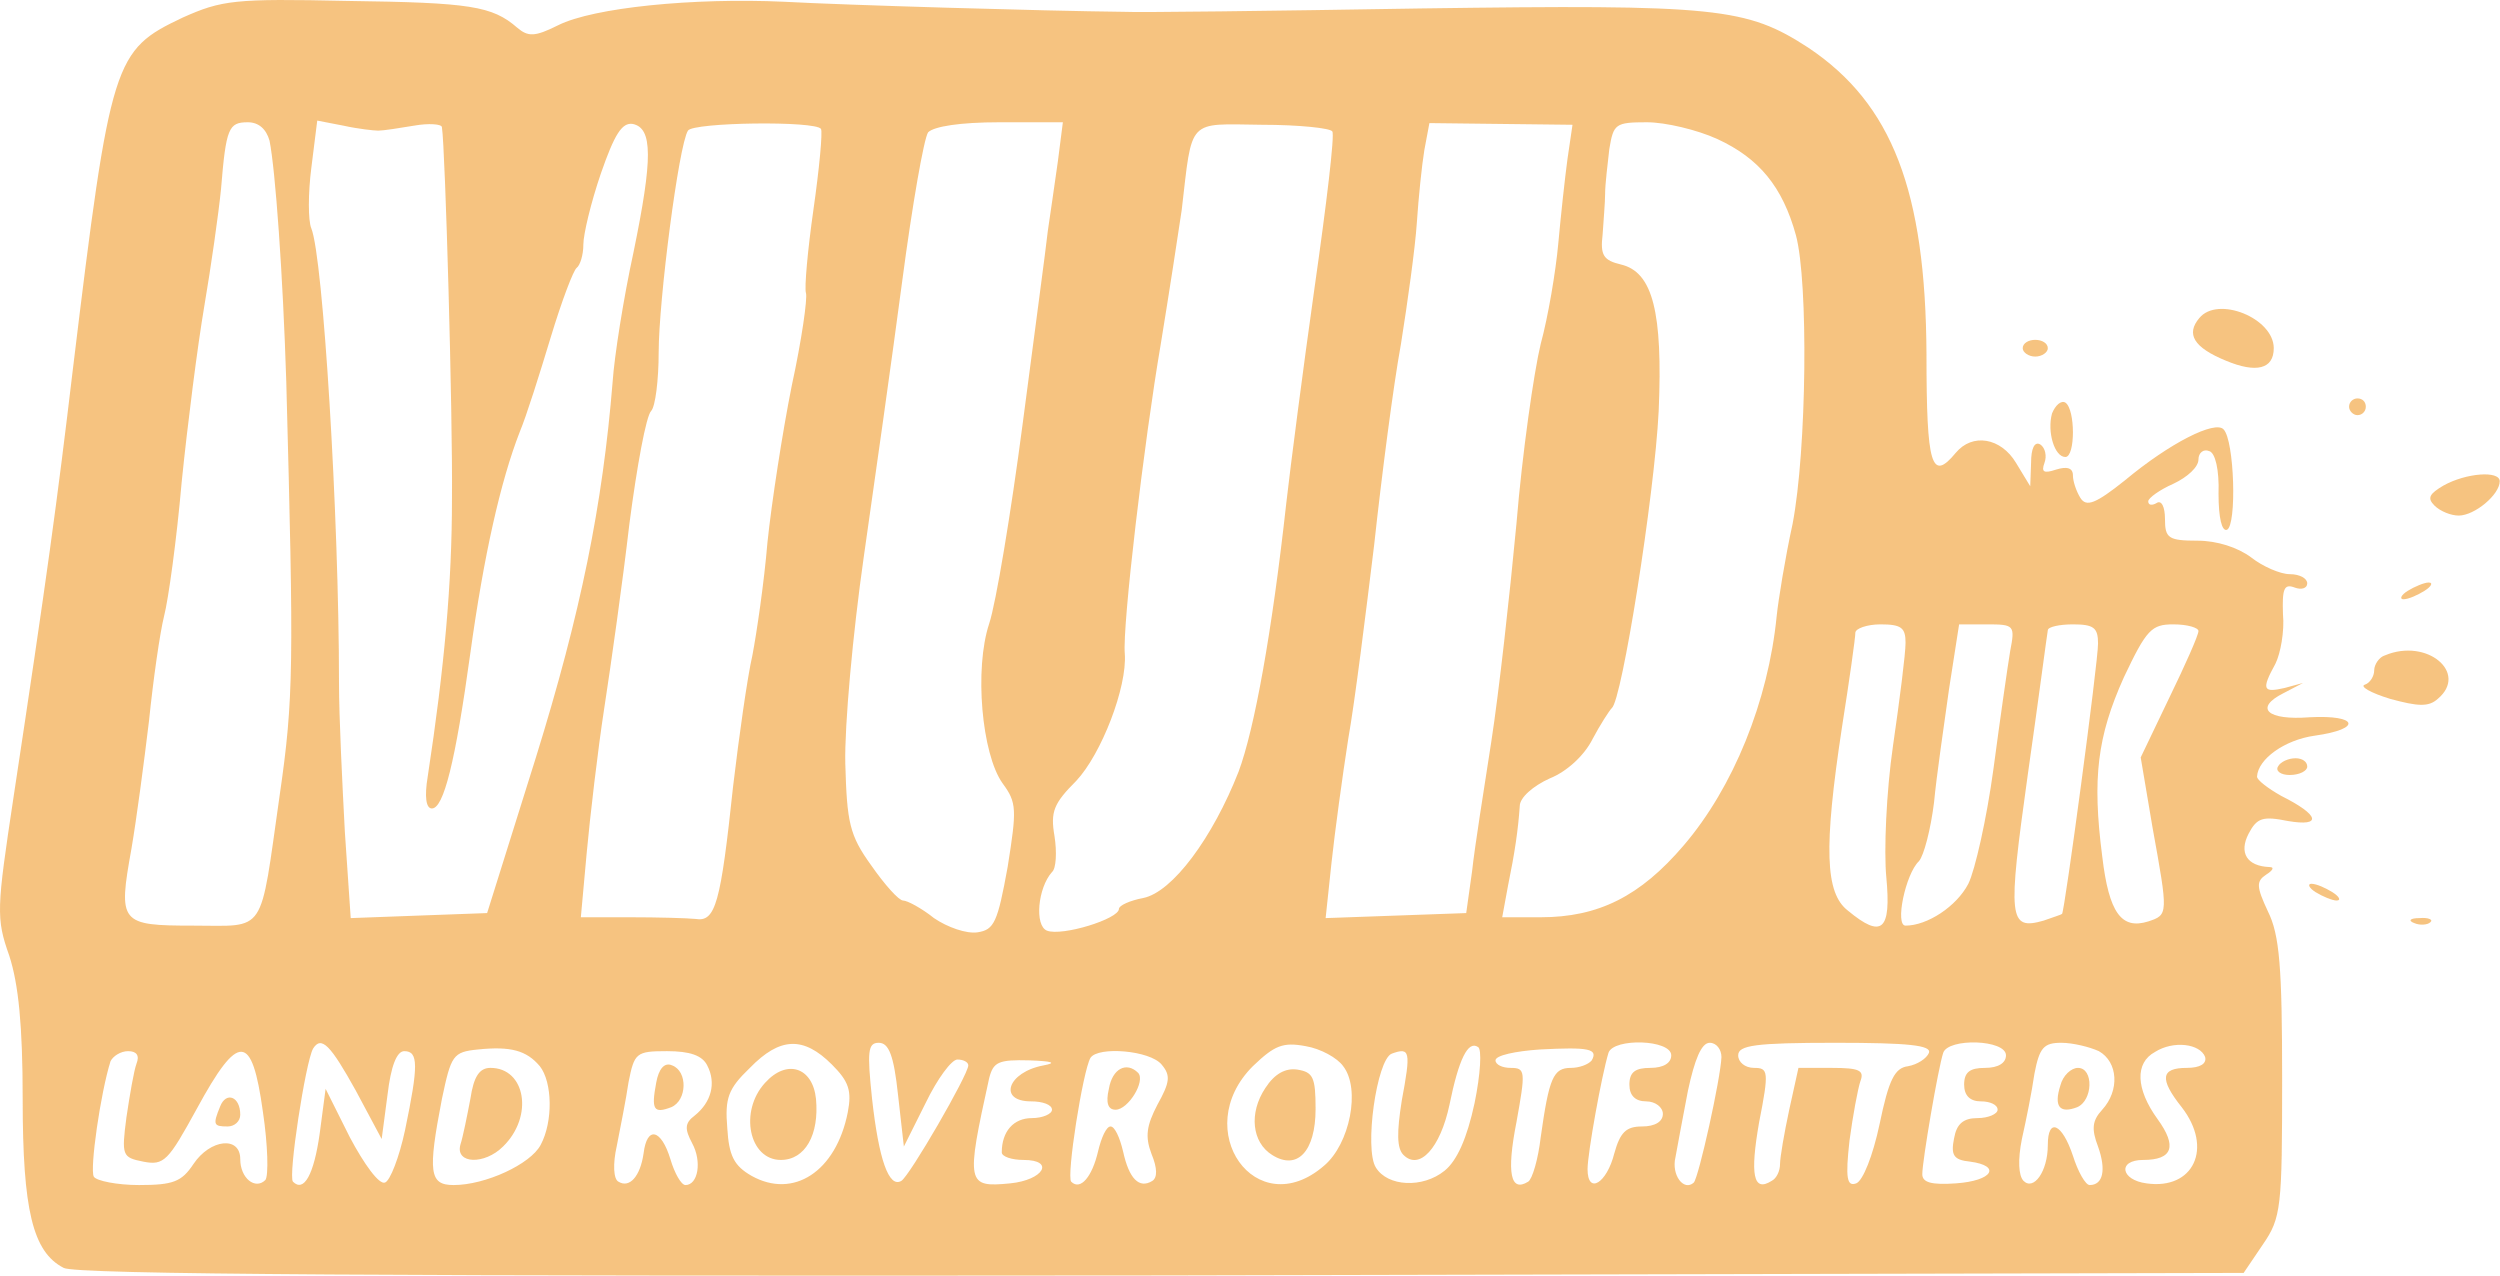 <svg width="1756" height="896" viewBox="0 0 1756 896" fill="none" xmlns="http://www.w3.org/2000/svg">
<path d="M128.194 12.405C79.995 35.329 77.644 41.207 51.193 259.279C40.025 353.326 32.972 405.052 9.46 560.23C-2.296 638.406 -2.884 644.872 6.521 671.323C12.987 691.308 15.926 720.11 15.926 771.836C15.926 850.012 22.979 879.402 44.728 890.57C52.957 895.273 278.67 896.448 816.502 895.86L1575.93 894.097L1589.45 874.112C1602.38 855.303 1602.97 848.249 1602.97 757.729C1602.97 679.552 1601.21 656.628 1592.98 640.17C1584.75 622.536 1584.75 619.009 1591.8 614.307C1596.5 611.368 1597.68 609.017 1594.15 609.017C1578.28 608.429 1572.41 599.024 1579.46 585.505C1585.34 574.337 1589.45 573.161 1607.09 576.688C1631.18 580.803 1629.42 572.573 1602.38 559.054C1592.98 553.764 1585.34 547.886 1585.34 545.535C1585.92 533.191 1604.73 519.672 1625.89 516.733C1659.4 512.031 1656.46 502.038 1622.37 503.801C1592.39 506.153 1582.99 497.336 1604.15 486.755L1617.67 479.702L1604.73 483.229C1589.45 486.755 1588.28 484.404 1598.27 466.183C1601.8 459.129 1604.73 443.259 1603.56 431.503C1602.97 413.869 1604.15 409.754 1611.79 412.693C1616.49 414.457 1620.6 413.281 1620.6 409.754C1620.6 406.228 1615.31 403.289 1608.26 403.289C1601.8 403.289 1589.45 397.998 1581.22 391.533C1571.82 384.479 1557.12 379.777 1543.6 379.777C1523.03 379.777 1520.68 378.013 1520.68 364.494C1520.68 356.265 1518.33 350.975 1514.8 353.326C1511.86 355.089 1508.92 355.089 1508.92 352.15C1508.92 349.799 1517.15 343.921 1526.56 339.807C1536.55 335.104 1544.19 328.051 1544.19 322.761C1544.19 318.058 1547.72 315.119 1551.83 316.883C1555.95 318.058 1558.89 329.814 1558.3 346.86C1558.3 363.906 1560.65 373.311 1564.18 372.136C1571.23 369.197 1569.47 309.241 1561.83 301.6C1555.95 295.134 1524.21 311.005 1492.47 337.456C1471.89 353.914 1465.43 356.265 1461.31 349.799C1458.37 345.097 1456.02 338.043 1456.02 333.929C1456.02 328.639 1451.91 327.463 1444.27 329.814C1435.45 332.753 1433.69 331.578 1436.04 325.112C1437.8 320.41 1436.62 314.532 1433.1 312.18C1428.98 309.829 1426.63 315.119 1426.63 325.112L1426.04 341.57L1416.05 325.112C1405.47 307.478 1385.49 303.951 1373.73 318.058C1356.68 338.631 1353.16 327.463 1353.16 248.699C1352.57 134.079 1329.06 72.948 1270.28 33.566C1226.78 5.352 1206.8 3.001 997.542 5.94C892.327 7.703 798.868 8.879 788.875 8.291C733.623 7.703 593.728 3.588 550.819 1.237C486.749 -1.702 416.801 5.352 392.114 17.695C375.656 25.925 370.953 25.925 363.312 19.459C345.678 4.176 330.396 1.825 243.99 0.649C164.638 -1.114 155.821 0.062 128.194 12.405ZM189.325 98.811C193.44 119.384 198.73 192.858 201.081 268.096C206.371 467.358 206.371 490.282 196.379 559.054C182.271 657.804 187.562 650.162 135.836 650.162C84.11 650.162 82.934 648.399 92.339 596.085C95.866 575.512 101.156 535.542 104.683 506.153C107.622 477.351 112.324 444.434 115.263 432.678C118.202 421.51 124.08 379.189 127.607 338.631C131.721 298.073 138.775 242.821 143.477 215.194C148.179 187.568 153.47 150.537 155.233 132.903C158.76 89.994 160.523 85.88 174.042 85.88C181.684 85.88 186.974 90.582 189.325 98.811ZM265.738 91.758C269.265 91.758 280.433 89.994 291.013 88.231C301.006 86.467 310.411 87.055 310.411 89.406C312.762 104.101 318.052 291.608 317.464 350.387C317.464 409.754 312.174 468.534 300.418 545.535C298.067 559.642 299.243 567.871 303.357 567.871C311.586 567.871 319.815 535.542 330.396 458.541C339.8 390.357 351.556 338.043 365.076 303.364C369.778 292.195 379.183 262.218 386.824 236.943C394.465 211.668 402.694 189.919 405.046 188.156C407.397 186.393 409.748 179.339 409.748 171.698C409.748 164.644 415.038 142.308 422.092 121.735C431.496 94.697 436.786 85.88 444.428 87.055C458.535 89.994 458.535 111.155 445.016 176.988C437.962 209.316 431.496 250.462 430.321 268.096C423.267 355.09 407.985 430.327 376.244 532.603L342.152 641.345L293.952 643.109L246.341 644.872L242.226 584.329C240.463 550.825 238.112 503.801 238.112 479.702C238.112 362.143 226.944 181.102 218.715 160.53C216.364 155.239 216.364 135.842 218.715 117.621L222.829 84.704L241.051 88.231C251.631 90.582 262.799 91.758 265.738 91.758ZM576.682 90.582C577.857 92.933 575.506 118.208 571.391 147.01C567.277 175.812 564.926 202.263 566.101 205.79C567.277 209.316 563.162 238.706 556.109 271.035C549.643 303.364 542.002 352.738 539.063 380.952C536.711 409.167 531.421 445.022 528.482 460.305C524.956 475.587 519.078 517.321 514.963 552.001C506.146 634.88 502.619 647.811 488.512 645.46C482.634 644.872 462.062 644.284 442.664 644.284H407.985L412.099 599.024C414.45 573.749 419.74 527.901 424.443 497.336C429.145 466.77 437.374 408.579 442.077 368.021C447.367 327.463 453.832 292.195 457.359 288.669C460.298 285.73 462.649 266.92 462.649 247.523C462.649 211.08 476.756 101.75 483.222 91.758C486.749 85.88 573.155 84.704 576.682 90.582ZM743.027 113.506C740.676 129.376 737.737 151.125 735.974 162.293C734.798 173.461 726.569 234.592 718.34 297.486C710.111 360.38 699.531 423.861 694.828 437.968C684.248 469.709 689.538 529.664 704.233 550.237C714.225 563.756 714.225 568.459 707.76 609.017C700.706 647.811 698.355 653.101 686.599 654.865C678.958 656.04 665.438 651.338 656.034 644.872C647.217 637.819 637.224 632.528 634.285 632.528C631.346 632.528 621.354 621.36 611.949 607.841C596.667 586.68 594.903 577.864 593.728 536.13C593.14 509.679 599.018 445.022 606.659 391.533C614.3 338.043 626.644 251.05 633.698 197.561C640.751 144.071 648.98 97.048 651.919 92.933C656.034 88.819 674.255 85.88 701.882 85.88H746.554L743.027 113.506ZM935.824 92.345C937.587 94.697 931.709 143.484 923.48 201.087C915.251 259.279 906.434 327.463 903.495 353.326C893.503 443.846 881.159 512.031 869.991 542.008C851.769 588.444 823.555 626.65 802.982 630.765C793.578 632.528 785.936 636.055 785.936 638.406C785.936 645.46 745.966 657.804 735.386 653.689C726.569 650.162 728.92 623.712 738.913 612.543C741.852 610.192 742.44 598.436 740.676 587.268C737.737 570.222 740.088 564.344 755.959 548.474C773.593 529.664 791.814 482.641 790.051 459.129C788.287 439.732 803.57 310.417 815.326 241.645C821.204 205.79 827.67 163.469 830.021 147.598C837.662 82.353 833.548 87.055 886.449 87.643C912.312 87.643 934.648 89.994 935.824 92.345ZM1100.99 111.743C1099.23 124.674 1096.29 151.713 1094.53 171.11C1092.77 190.507 1087.47 222.248 1082.18 241.645C1077.48 261.042 1069.25 318.058 1065.14 368.021C1060.44 417.983 1052.79 486.755 1047.5 520.847C1042.21 554.94 1035.75 595.497 1033.99 611.956L1029.87 641.345L980.496 643.109L931.122 644.872L935.236 606.078C937.587 584.329 942.877 545.535 946.992 519.084C951.694 492.633 959.336 430.915 965.214 382.716C970.504 333.929 978.733 270.447 984.023 241.645C988.725 212.255 994.016 174.049 995.191 156.415C996.367 138.781 998.718 115.857 1000.48 105.277L1004.01 86.467L1053.97 87.055L1104.52 87.643L1100.99 111.743ZM1206.21 97.635C1235.6 111.155 1252.06 131.14 1261.46 165.232C1270.28 198.148 1269.1 315.707 1259.11 368.021C1253.82 392.121 1249.12 421.51 1247.94 432.678C1242.06 492.633 1217.38 553.176 1182.7 593.734C1152.13 629.589 1122.74 644.284 1082.18 644.284H1055.15L1059.26 621.948C1063.96 599.024 1066.31 583.154 1067.49 566.108C1067.49 560.23 1076.89 552.001 1088.65 546.71C1100.41 542.008 1112.75 530.84 1118.63 519.084C1123.92 509.092 1130.38 499.099 1132.15 497.336C1139.2 492.046 1162.12 348.036 1165.06 288.669C1168 219.309 1160.95 191.095 1138.61 185.805C1126.27 182.866 1123.92 179.339 1125.68 164.644C1126.27 155.239 1127.44 142.308 1127.44 135.842C1127.44 129.376 1129.21 115.269 1130.38 104.689C1133.32 87.055 1134.5 85.88 1156.83 85.88C1169.77 85.88 1192.1 91.17 1206.21 97.635ZM1338.46 451.488C1338.46 459.129 1334.35 491.458 1329.65 523.786C1324.94 556.115 1323.18 597.849 1324.94 616.07C1328.47 653.689 1322 659.567 1297.91 639.582C1282.03 627.238 1280.86 596.085 1293.79 510.855C1299.08 477.351 1303.2 447.961 1303.2 444.434C1303.2 441.495 1311.42 438.556 1320.83 438.556C1335.52 438.556 1338.46 440.907 1338.46 451.488ZM1411.94 457.366C1410.17 467.946 1404.88 504.977 1400.18 540.245C1395.48 574.925 1387.25 611.368 1382.55 620.773C1374.32 636.643 1353.75 650.162 1338.46 650.162C1330.82 650.162 1338.46 613.719 1347.87 604.902C1351.39 600.788 1356.1 582.566 1358.45 563.756C1360.21 544.947 1365.5 509.092 1369.03 483.816L1376.08 438.556H1395.48C1414.88 438.556 1415.46 439.144 1411.94 457.366ZM1473.66 452.076C1473.66 465.595 1450.14 640.758 1448.38 641.933C1447.79 642.521 1441.91 644.284 1435.45 646.635C1410.76 653.689 1410.17 645.46 1424.28 544.359C1431.92 490.87 1437.8 445.61 1438.39 442.671C1438.39 440.32 1446.62 438.556 1456.02 438.556C1470.72 438.556 1473.66 440.907 1473.66 452.076ZM1544.19 443.259C1544.19 446.198 1534.79 467.358 1523.62 490.282L1503.63 532.016L1511.86 580.803C1523.03 642.521 1523.03 642.521 1508.92 647.223C1490.11 653.101 1481.3 641.345 1476.59 601.375C1469.54 546.71 1473.07 517.321 1491.88 475.587C1507.75 442.083 1511.27 438.556 1526.56 438.556C1536.55 438.556 1544.19 440.907 1544.19 443.259ZM249.868 765.958L268.089 800.05L272.204 768.897C274.555 748.912 278.67 738.331 283.96 738.331C293.952 738.331 293.952 748.324 284.548 793.584C280.433 812.981 273.967 829.44 270.441 830.615C266.326 832.379 255.746 817.684 245.753 798.874L228.707 764.782L224.593 795.935C220.478 825.325 213.425 837.669 205.783 830.027C202.256 826.501 214.6 745.973 219.89 736.568C225.768 727.163 232.234 734.217 249.868 765.958ZM379.183 748.912C387.999 760.08 388.587 787.706 379.77 804.164C372.717 817.684 340.976 832.379 318.64 832.379C301.594 832.379 300.418 823.562 310.411 771.836C316.876 741.27 318.052 738.919 335.686 737.156C358.61 734.805 369.778 737.744 379.183 748.912ZM584.323 747.736C596.079 759.492 598.43 765.958 595.491 781.24C587.262 822.974 557.284 842.371 527.895 825.913C515.551 818.859 512.024 811.806 510.849 792.409C509.085 771.248 511.436 764.782 526.719 750.087C547.88 728.339 564.338 727.751 584.323 747.736ZM630.759 768.897L634.873 805.34L650.156 774.775C658.385 757.729 668.377 744.209 672.492 744.209C676.607 744.209 680.133 745.973 680.133 748.324C680.133 754.79 638.988 825.913 633.11 829.44C624.293 834.73 617.239 814.157 612.537 771.836C609.01 738.331 609.598 732.453 617.239 732.453C624.293 732.453 627.82 741.27 630.759 768.897ZM943.465 748.912C955.809 764.782 948.168 803.577 929.946 818.859C882.335 860.005 835.311 793.584 879.983 748.912C895.266 734.217 901.144 731.866 917.014 734.805C927.595 736.568 939.351 743.034 943.465 748.912ZM1035.75 774.775C1030.46 799.462 1023.41 815.333 1014.59 822.386C999.306 834.73 974.618 833.554 966.389 820.035C958.16 807.103 966.977 744.209 977.557 740.095C990.489 735.392 991.077 738.331 984.611 773.011C981.084 795.347 981.084 806.516 985.786 811.218C996.955 822.386 1011.65 806.516 1018.12 775.95C1024.58 744.209 1031.05 730.69 1038.1 735.392C1041.04 736.568 1039.86 754.79 1035.75 774.775ZM1118.04 744.797C1115.69 747.736 1109.22 750.087 1103.35 750.087C1091 750.087 1088.06 757.141 1082.18 798.874C1080.42 814.157 1076.31 828.264 1073.37 830.027C1061.02 837.669 1058.09 824.149 1065.14 788.294C1071.6 752.438 1071.6 750.087 1061.02 750.087C1055.15 750.087 1050.44 747.736 1050.44 744.797C1050.44 741.27 1064.55 738.331 1081.6 737.156C1115.69 735.392 1122.74 736.568 1118.04 744.797ZM1173.88 741.27C1173.88 746.561 1168.59 750.087 1159.19 750.087C1148.61 750.087 1144.49 753.026 1144.49 761.843C1144.49 769.485 1148.61 773.599 1156.25 773.599C1162.71 773.599 1168 777.714 1168 782.416C1168 787.706 1162.71 791.233 1153.31 791.233C1142.14 791.233 1138.03 795.347 1133.91 810.042C1128.62 831.203 1115.1 839.432 1115.1 821.21C1115.1 810.042 1125.09 754.79 1129.8 739.507C1133.32 728.927 1173.88 730.102 1173.88 741.27ZM1209.15 742.446C1208.56 757.729 1193.28 826.501 1189.75 830.615C1182.7 837.081 1173.88 825.325 1176.82 812.981C1178 805.928 1182.11 784.767 1185.64 765.958C1190.34 744.209 1195.04 732.453 1200.92 732.453C1205.62 732.453 1209.15 737.156 1209.15 742.446ZM1354.92 739.507C1353.16 743.622 1346.69 747.736 1340.23 748.912C1330.82 750.087 1326.71 758.316 1320.24 789.47C1315.54 811.806 1308.49 829.44 1303.78 831.203C1297.32 833.554 1296.14 827.676 1299.08 801.225C1301.43 783.592 1304.96 764.782 1306.72 759.492C1309.66 751.851 1306.13 750.087 1286.74 750.087H1263.23L1256.76 779.477C1253.23 795.935 1250.29 812.981 1250.29 817.684C1250.29 822.386 1247.94 827.676 1244.42 829.44C1231.48 837.669 1229.13 825.325 1235.6 788.294C1242.65 752.438 1242.06 750.087 1232.07 750.087C1225.61 750.087 1220.9 745.973 1220.9 741.27C1220.9 734.217 1232.66 732.453 1289.09 732.453C1340.81 732.453 1356.68 734.217 1354.92 739.507ZM1409 741.27C1409 746.561 1403.71 750.087 1394.3 750.087C1383.72 750.087 1379.61 753.026 1379.61 761.843C1379.61 769.485 1383.72 773.599 1391.36 773.599C1397.83 773.599 1403.12 775.95 1403.12 779.477C1403.12 782.416 1396.65 785.355 1389.01 785.355C1379.02 785.355 1374.32 789.47 1372.56 799.462C1370.2 811.218 1371.97 814.745 1383.72 815.92C1406.06 818.859 1399.59 829.44 1373.73 831.203C1356.68 832.379 1350.22 830.615 1350.22 824.737C1350.22 815.333 1361.39 750.087 1364.91 739.507C1368.44 728.927 1409 730.102 1409 741.27ZM1474.24 738.331C1487.76 745.973 1488.94 765.958 1476.59 779.477C1469.54 787.118 1468.95 792.996 1473.66 805.34C1479.53 821.798 1477.18 832.379 1467.78 832.379C1464.84 832.379 1459.55 822.974 1456.02 811.806C1448.38 788.882 1438.39 784.767 1438.39 804.164C1438.39 822.974 1428.4 836.493 1421.34 829.44C1417.82 825.913 1417.23 814.745 1420.17 800.05C1423.11 787.118 1427.22 766.546 1428.98 754.202C1432.51 735.98 1435.45 732.453 1447.79 732.453C1456.02 732.453 1467.78 735.392 1474.24 738.331ZM1548.89 742.446C1550.07 747.148 1545.37 750.087 1535.96 750.087C1517.74 750.087 1516.56 757.729 1532.44 777.714C1554.77 806.516 1540.66 835.905 1507.75 831.203C1489.53 828.852 1487.18 814.745 1505.4 814.745C1525.97 814.745 1529.5 805.34 1515.39 785.943C1500.11 764.782 1499.52 746.561 1513.63 738.919C1526.56 730.69 1545.37 733.041 1548.89 742.446ZM95.866 747.148C94.102 751.851 91.163 768.897 88.812 784.767C85.285 811.806 85.873 812.981 100.568 815.92C115.263 818.859 118.202 815.332 138.187 778.889C167.577 724.812 176.981 725.4 184.623 780.653C188.149 804.164 188.737 825.913 186.386 828.852C179.332 835.905 168.752 827.676 168.752 814.157C168.752 797.699 147.592 800.05 135.836 817.684C127.607 830.027 121.729 832.379 97.629 832.379C82.346 832.379 67.651 829.44 65.888 826.501C62.949 821.21 70.591 767.721 77.644 745.385C79.407 741.858 84.698 738.331 89.988 738.331C95.866 738.331 98.217 741.27 95.866 747.148ZM496.741 748.324C503.207 760.668 499.68 774.187 487.925 783.592C480.871 788.882 480.871 792.996 486.161 802.989C493.215 815.92 490.276 832.379 481.459 832.379C478.52 832.379 473.817 824.149 470.879 814.157C464.413 792.996 454.42 790.645 452.069 810.042C449.718 826.501 442.077 834.73 434.435 830.027C430.908 828.264 430.321 817.684 433.26 804.752C435.611 792.409 439.725 772.424 441.489 760.08C445.603 739.507 446.779 738.331 468.527 738.331C484.398 738.331 493.215 741.27 496.741 748.324ZM815.914 747.736C822.38 755.377 821.792 760.08 812.975 775.95C805.334 790.645 804.158 798.286 808.86 810.63C812.975 820.623 812.975 827.088 809.448 829.44C800.043 835.318 792.99 827.676 788.875 808.867C786.524 798.874 782.997 791.233 780.058 791.233C777.119 791.233 773.593 798.874 771.241 808.867C767.127 826.501 758.898 836.493 752.432 830.027C748.905 826.501 760.661 751.851 765.951 743.034C771.241 734.805 807.685 737.744 815.914 747.736ZM733.035 748.324C707.76 753.026 700.706 773.599 724.218 773.599C732.447 773.599 738.913 775.95 738.913 779.477C738.913 782.416 732.447 785.355 724.806 785.355C711.874 785.355 703.645 794.76 703.645 809.455C703.645 812.394 710.699 814.745 718.928 814.745C741.264 814.745 733.035 828.852 709.523 831.203C678.958 834.142 678.37 831.791 694.828 757.141C697.767 745.973 701.294 744.209 723.042 744.797C739.501 745.385 742.44 746.561 733.035 748.324Z" fill="#F1A037" fill-opacity="0.63"/>
<path d="M330.396 771.825C328.045 784.169 325.106 798.864 323.343 804.154C319.816 817.673 340.389 818.261 353.32 805.33C375.069 784.169 369.191 750.077 344.503 750.077C336.862 750.077 332.748 755.955 330.396 771.825Z" fill="#F1A037" fill-opacity="0.63"/>
<path d="M537.299 760.665C519.077 780.65 526.131 814.742 548.467 814.742C565.513 814.742 575.506 797.108 573.154 771.833C570.803 749.497 552.582 743.619 537.299 760.665Z" fill="#F1A037" fill-opacity="0.63"/>
<path d="M888.799 764.196C877.044 781.829 879.395 802.402 893.502 811.219C911.136 822.387 924.067 808.868 924.067 778.89C924.067 756.554 922.304 753.027 911.136 751.264C902.907 750.089 895.265 754.203 888.799 764.196Z" fill="#F1A037" fill-opacity="0.63"/>
<path d="M1447.21 762.433C1442.5 777.128 1446.62 782.418 1458.96 777.715C1470.13 773.013 1470.72 750.089 1459.55 750.089C1454.85 750.089 1448.97 755.379 1447.21 762.433Z" fill="#F1A037" fill-opacity="0.63"/>
<path d="M154.647 777.123C149.357 790.055 149.944 791.23 159.937 791.23C164.639 791.23 168.754 787.704 168.754 783.001C168.754 770.07 158.761 766.543 154.647 777.123Z" fill="#F1A037" fill-opacity="0.63"/>
<path d="M460.888 760.658C457.361 779.467 459.124 782.406 471.468 777.704C482.636 773.002 483.224 752.429 472.056 748.314C466.766 745.963 462.651 750.665 460.888 760.658Z" fill="#F1A037" fill-opacity="0.63"/>
<path d="M778.885 764.778C776.534 774.77 778.297 779.473 783.587 779.473C792.404 779.473 804.748 759.488 799.458 753.61C791.229 745.381 781.236 750.671 778.885 764.778Z" fill="#F1A037" fill-opacity="0.63"/>
<path d="M1544.78 223.422C1535.37 234.59 1540.66 243.995 1563.59 253.4C1584.75 262.217 1597.09 259.278 1597.09 244.583C1597.09 223.422 1557.71 207.552 1544.78 223.422Z" fill="#F1A037" fill-opacity="0.63"/>
<path d="M1420.75 244.583C1420.75 247.522 1424.87 250.461 1429.57 250.461C1434.27 250.461 1438.39 247.522 1438.39 244.583C1438.39 241.056 1434.27 238.705 1429.57 238.705C1424.87 238.705 1420.75 241.056 1420.75 244.583Z" fill="#F1A037" fill-opacity="0.63"/>
<path d="M1441.33 290.431C1437.8 303.362 1443.09 320.996 1450.73 320.996C1457.79 320.996 1457.79 287.492 1450.73 282.789C1447.79 281.026 1443.68 284.553 1441.33 290.431Z" fill="#F1A037" fill-opacity="0.63"/>
<path d="M1649.99 285.728C1649.99 288.666 1652.93 291.605 1655.87 291.605C1659.4 291.605 1661.75 288.666 1661.75 285.728C1661.75 282.201 1659.4 279.85 1655.87 279.85C1652.93 279.85 1649.99 282.201 1649.99 285.728Z" fill="#F1A037" fill-opacity="0.63"/>
<path d="M1716.41 340.98C1706.42 346.858 1704.66 349.797 1709.95 355.087C1714.06 359.202 1721.7 362.141 1726.99 362.141C1738.16 362.141 1755.8 347.446 1755.8 338.041C1755.8 330.4 1732.28 332.163 1716.41 340.98Z" fill="#F1A037" fill-opacity="0.63"/>
<path d="M1691.14 415.04C1686.44 417.979 1685.26 420.918 1688.2 420.918C1691.73 420.918 1698.19 417.979 1702.89 415.04C1707.6 412.101 1709.36 409.162 1705.83 409.162C1702.89 409.162 1695.84 412.101 1691.14 415.04Z" fill="#F1A037" fill-opacity="0.63"/>
<path d="M1675.27 460.302C1671.16 461.478 1667.63 466.768 1667.63 470.883C1667.63 474.997 1664.69 479.7 1661.16 480.875C1657.05 482.051 1665.28 486.753 1678.8 490.868C1698.19 496.158 1705.84 496.746 1712.3 490.868C1734.05 472.646 1704.66 447.959 1675.27 460.302Z" fill="#F1A037" fill-opacity="0.63"/>
<path d="M1600.03 538.478C1598.27 541.416 1601.8 544.355 1608.26 544.355C1615.32 544.355 1620.61 541.416 1620.61 538.478C1620.61 534.951 1617.08 532.6 1612.38 532.6C1607.67 532.6 1601.8 534.951 1600.03 538.478Z" fill="#F1A037" fill-opacity="0.63"/>
<path d="M1626.48 626.649C1631.18 629.588 1638.24 632.527 1641.18 632.527C1644.7 632.527 1642.94 629.588 1638.24 626.649C1633.53 623.71 1627.07 620.771 1623.54 620.771C1620.6 620.771 1621.78 623.71 1626.48 626.649Z" fill="#F1A037" fill-opacity="0.63"/>
<path d="M1695.84 648.408C1699.96 650.171 1705.25 649.584 1707.01 647.82C1709.36 646.057 1705.84 644.293 1699.37 644.881C1692.9 644.881 1691.14 646.645 1695.84 648.408Z" fill="#F1A037" fill-opacity="0.63"/>
</svg>
